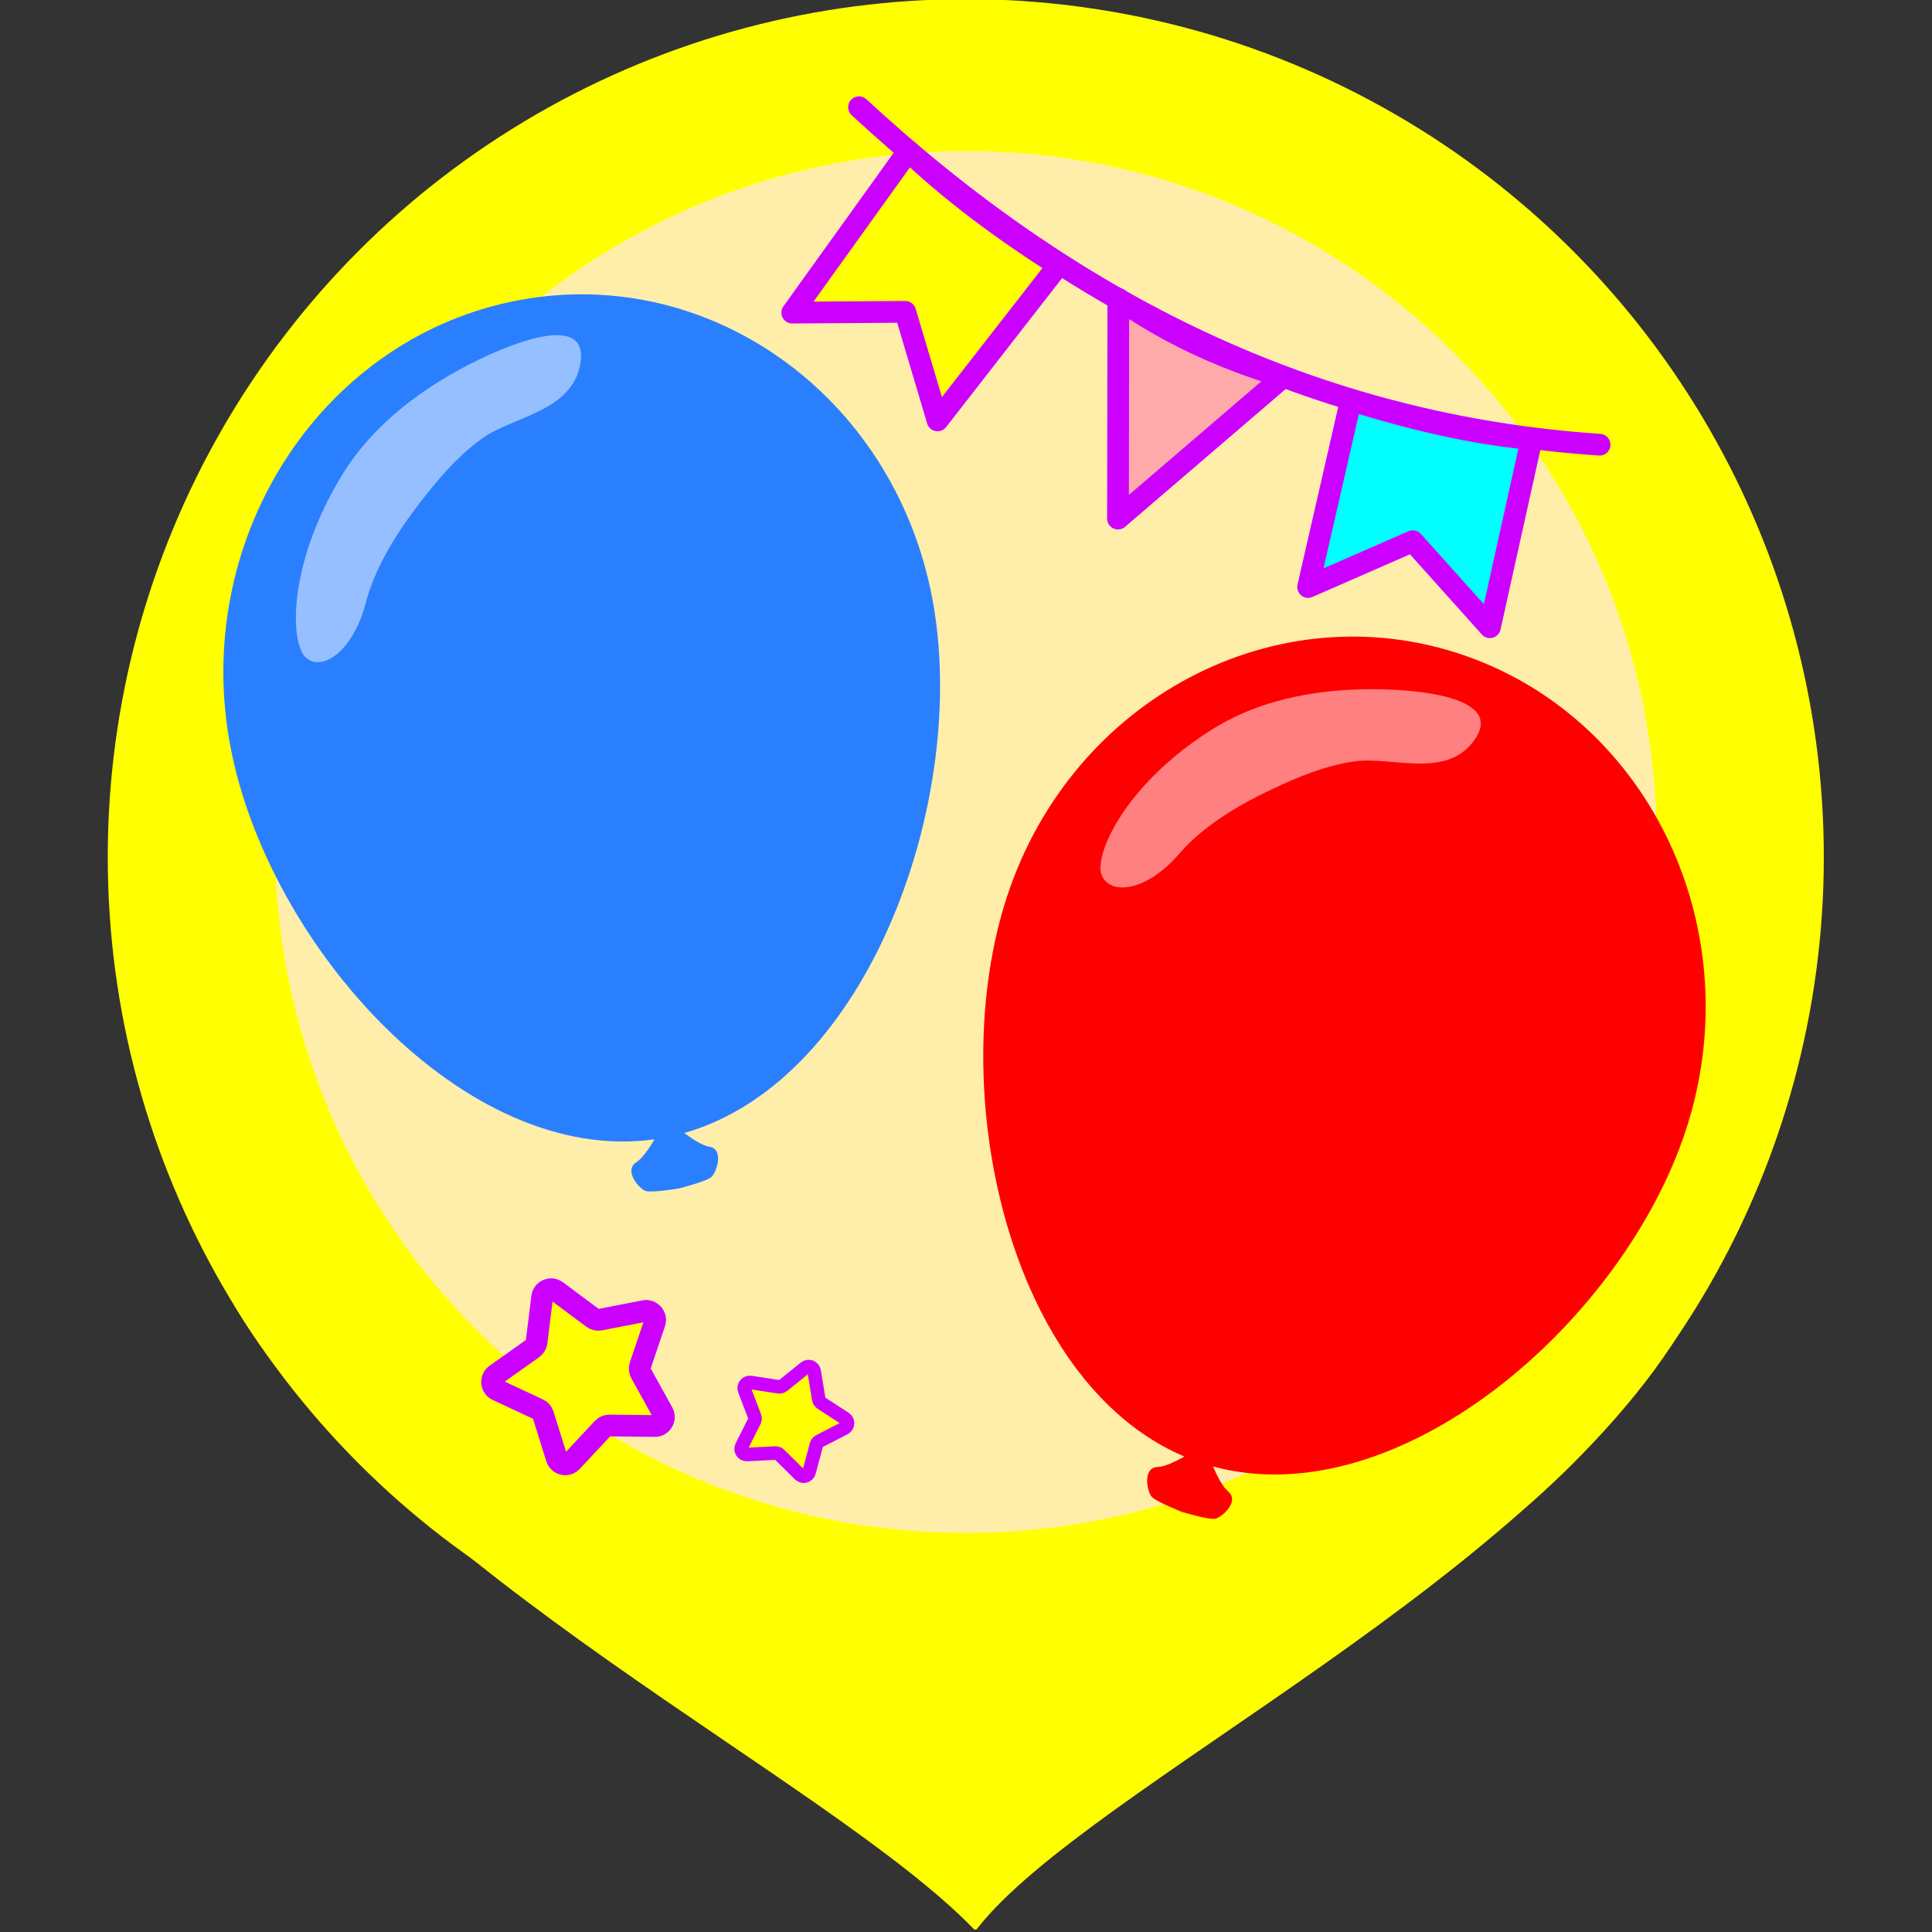<?xml version="1.0" encoding="UTF-8" standalone="no"?>
<!-- Created with Inkscape (http://www.inkscape.org/) -->

<svg
   xmlns:dc="http://purl.org/dc/elements/1.1/"
   xmlns:cc="http://creativecommons.org/ns#"
   xmlns:rdf="http://www.w3.org/1999/02/22-rdf-syntax-ns#"
   xmlns:svg="http://www.w3.org/2000/svg"
   xmlns="http://www.w3.org/2000/svg"
   xmlns:sodipodi="http://sodipodi.sourceforge.net/DTD/sodipodi-0.dtd"
   xmlns:inkscape="http://www.inkscape.org/namespaces/inkscape"
   width="60mm"
   height="60mm"
   viewBox="0 0 60 60"
   version="1.1"
   id="svg6878"
   inkscape:version="0.92.2 2405546, 2018-03-11"
   sodipodi:docname="ubicacion.svg">
  <rect x="0" y="0" width="60" height="60" fill="#333333" stroke="none"/>
  <defs
     id="defs6872">
    <clipPath
       clipPathUnits="userSpaceOnUse"
       id="clipPath13626">
      <path
         d="m 310.246,258.216 h 28.217 v -30.642 h -28.217 z"
         id="path13624"
         inkscape:connector-curvature="0" />
    </clipPath>
    <clipPath
       clipPathUnits="userSpaceOnUse"
       id="clipPath7497">
      <path
         d="m 310.246,258.216 h 28.217 v -30.642 h -28.217 z"
         id="path7495"
         inkscape:connector-curvature="0" />
    </clipPath>
  </defs>
  <sodipodi:namedview
     id="base"
     pagecolor="#ffffff"
     bordercolor="#666666"
     borderopacity="1.0"
     inkscape:pageopacity="0.0"
     inkscape:pageshadow="2"
     inkscape:zoom="0.49497475"
     inkscape:cx="-144.92296"
     inkscape:cy="119.34965"
     inkscape:document-units="mm"
     inkscape:current-layer="layer1"
     showgrid="false"
     fit-margin-top="0"
     fit-margin-left="0"
     fit-margin-right="0"
     fit-margin-bottom="0"
     inkscape:window-width="1362"
     inkscape:window-height="724"
     inkscape:window-x="0"
     inkscape:window-y="20"
     inkscape:window-maximized="0"
     borderlayer="true"
     inkscape:showpageshadow="false" />
  <g
     inkscape:label="Layer 1"
     inkscape:groupmode="layer"
     id="layer1"
     transform="translate(14.758,-137.118)">
    <g
       transform="matrix(0.675,0,0,0.675,-18.514,2.785)"
       id="g7483">
      <g
         id="g7427"
         style="fill:#ffff00;stroke:#ffff00"
         transform="matrix(0.822,0,0,0.822,8.899,35.415)">
        <circle
           r="45.242"
           cy="247"
           cx="50"
           id="circle7423"
           style="opacity:1;fill:#ffff00;fill-opacity:1;fill-rule:nonzero;stroke:#ffff00;stroke-width:5.567;stroke-linecap:round;stroke-linejoin:round;stroke-miterlimit:4;stroke-dasharray:none;stroke-dashoffset:0;stroke-opacity:1" />
        <path
           sodipodi:nodetypes="cccc"
           inkscape:connector-curvature="0"
           id="path7425"
           d="m 50.533,306.889 c 6.215,-7.988 32.187,-19.905 40.112,-34.745 H 9.247 c 8.871,14.84 33.057,26.279 41.286,34.745 z"
           style="fill:#ffff00;stroke:#ffff00;stroke-width:0.265px;stroke-linecap:butt;stroke-linejoin:miter;stroke-opacity:1" />
      </g>
      <path
         inkscape:connector-curvature="0"
         style="fill:#ffeeaa;stroke-width:0.224"
         d="m 50,205.96 c -17.448,0 -31.789,14.102 -31.789,31.789 0,17.448 14.102,31.789 31.789,31.789 17.448,0 31.789,-14.102 31.789,-31.789 0,-17.687 -14.341,-31.789 -31.789,-31.789 z"
         id="path7429" />
      <g
         transform="matrix(0.465,0,0,-0.491,48.454,226.524)"
         id="g7433"
         style="fill:#2a7fff">
        <path
           inkscape:connector-curvature="0"
           id="path7431"
           style="fill:#2a7fff;fill-opacity:1;fill-rule:nonzero;stroke:none"
           d="M 0,0 C -3.846,19.175 -22.507,31.602 -41.682,27.757 -60.856,23.911 -73.284,5.25 -69.438,-13.925 c 3.747,-18.684 23.236,-39.31 41.971,-36.797 -0.552,-0.879 -1.22,-1.794 -1.811,-2.156 -1.279,-0.783 0.299,-2.518 0.951,-2.694 0.65,-0.178 3.306,0.252 3.306,0.252 0,0 2.615,0.628 3.147,1.042 0.532,0.414 1.319,2.623 -0.162,2.853 -0.685,0.107 -1.655,0.692 -2.502,1.291 C -6.282,-45.229 3.747,-18.685 0,0" />
      </g>
      <g
         id="g7445"
         transform="matrix(0.465,0,0,-0.491,-125.087,341.216)">
        <g
           id="g7435" />
        <g
           id="g7443">
          <g
             style="opacity:0.5"
             id="g7441"
             clip-path="url(#clipPath13626)">
            <g
               id="g7439"
               transform="translate(334.325,258.019)">
              <path
                 inkscape:connector-curvature="0"
                 id="path7437"
                 style="fill:#ffffff;fill-opacity:1;fill-rule:nonzero;stroke:none"
                 d="M 0,0 C -2.341,-0.469 -4.987,-1.644 -5.945,-2.083 -11.229,-4.504 -16.352,-8 -19.541,-12.961 c -5.382,-8.373 -5.137,-15.763 -3.529,-17.075 1.607,-1.312 4.645,0.568 5.915,5.179 1.076,3.908 3.838,7.627 6.435,10.652 1.508,1.756 3.177,3.453 5.108,4.747 3.098,2.077 8.836,2.486 9.674,6.952 C 4.57,0.208 2.452,0.491 0,0" />
            </g>
          </g>
        </g>
      </g>
      <g
         style="fill:#ff0000"
         id="g7449"
         transform="matrix(0.402,0.241,0.237,-0.426,83.119,251.038)">
        <path
           d="M 0,0 C -3.846,19.175 -22.507,31.602 -41.682,27.757 -60.856,23.911 -73.284,5.25 -69.438,-13.925 c 3.747,-18.684 23.236,-39.31 41.971,-36.797 -0.552,-0.879 -1.22,-1.794 -1.811,-2.156 -1.279,-0.783 0.299,-2.518 0.951,-2.694 0.65,-0.178 3.306,0.252 3.306,0.252 0,0 2.615,0.628 3.147,1.042 0.532,0.414 1.319,2.623 -0.162,2.853 -0.685,0.107 -1.655,0.692 -2.502,1.291 C -6.282,-45.229 3.747,-18.685 0,0"
           style="fill:#ff0000;fill-opacity:1;fill-rule:nonzero;stroke:none"
           id="path7447"
           inkscape:connector-curvature="0" />
      </g>
      <g
         transform="matrix(0.415,0.217,0.213,-0.439,-121.475,271.829)"
         id="g7461">
        <g
           id="g7451" />
        <g
           id="g7459">
          <g
             clip-path="url(#clipPath13626)"
             id="g7457"
             style="opacity:0.5">
            <g
               transform="translate(334.325,258.019)"
               id="g7455">
              <path
                 d="M 0,0 C -2.341,-0.469 -4.987,-1.644 -5.945,-2.083 -11.229,-4.504 -16.352,-8 -19.541,-12.961 c -5.382,-8.373 -5.137,-15.763 -3.529,-17.075 1.607,-1.312 4.645,0.568 5.915,5.179 1.076,3.908 3.838,7.627 6.435,10.652 1.508,1.756 3.177,3.453 5.108,4.747 3.098,2.077 8.836,2.486 9.674,6.952 C 4.57,0.208 2.452,0.491 0,0"
                 style="fill:#ffffff;fill-opacity:1;fill-rule:nonzero;stroke:none"
                 id="path7453"
                 inkscape:connector-curvature="0" />
            </g>
          </g>
        </g>
      </g>
      <g
         id="g7467"
         transform="matrix(0.545,-0.233,0.233,0.545,-99.762,163.38)"
         style="fill:#ffff00;stroke:#cc00ff;stroke-width:1.687;stroke-miterlimit:4;stroke-dasharray:none">
        <g
           style="fill:#ffff00;stroke:#cc00ff;stroke-width:0.931;stroke-miterlimit:4;stroke-dasharray:none"
           id="g7465"
           transform="matrix(1.812,0,0,-1.812,146.126,239.522)">
          <path
             d="m 0,0 c 0.197,0.221 0.083,0.572 -0.206,0.635 l -1.898,0.41 c -0.106,0.023 -0.198,0.09 -0.252,0.184 l -0.976,1.677 c -0.149,0.256 -0.52,0.256 -0.668,0 L -4.977,1.229 C -5.031,1.135 -5.123,1.068 -5.229,1.045 L -7.126,0.635 C -7.416,0.572 -7.53,0.221 -7.333,0 l 1.294,-1.447 c 0.073,-0.081 0.107,-0.189 0.097,-0.297 l -0.197,-1.931 c -0.03,-0.295 0.27,-0.512 0.541,-0.392 l 1.776,0.783 c 0.099,0.044 0.213,0.044 0.312,0 l 1.776,-0.783 c 0.271,-0.12 0.57,0.097 0.54,0.392 l -0.197,1.931 c -0.01,0.108 0.025,0.216 0.097,0.297 z"
             style="fill:#ffff00;fill-opacity:1;fill-rule:nonzero;stroke:#cc00ff;stroke-width:0.931;stroke-miterlimit:4;stroke-dasharray:none"
             id="path7463"
             inkscape:connector-curvature="0" />
        </g>
      </g>
      <path
         style="fill:none;stroke:#cc00ff;stroke-width:1;stroke-linecap:round;stroke-linejoin:round;stroke-miterlimit:4;stroke-dasharray:none;stroke-opacity:1"
         d="m 45.086,203.944 c 9.802,9.068 20.999,14.646 34.074,15.528"
         id="path7469"
         inkscape:connector-curvature="0"
         sodipodi:nodetypes="cc" />
      <path
         style="fill:#ffff00;stroke:#cc00ff;stroke-width:1;stroke-linecap:round;stroke-linejoin:round;stroke-miterlimit:4;stroke-dasharray:none;stroke-opacity:1"
         d="m 47.354,205.96 -5.339,7.435 5.199,-0.035 1.486,4.994 5.554,-7.133 c -2.503,-1.592 -4.842,-3.314 -6.9,-5.262 z"
         id="path7471"
         inkscape:connector-curvature="0"
         sodipodi:nodetypes="cccccc" />
      <path
         style="fill:#ffaaaa;stroke:#cc00ff;stroke-width:1;stroke-linecap:round;stroke-linejoin:round;stroke-miterlimit:4;stroke-dasharray:none;stroke-opacity:1"
         d="m 57.016,212.755 -0.015,10.117 7.601,-6.519 c -3.045,-0.918 -5.521,-2.146 -7.587,-3.599 z"
         id="path7473"
         inkscape:connector-curvature="0"
         sodipodi:nodetypes="cccc" />
      <path
         sodipodi:nodetypes="cccccc"
         inkscape:connector-curvature="0"
         id="path7475"
         d="m 67.717,217.427 -1.969,8.593 4.817,-2.108 3.549,3.958 1.919,-8.656 c -2.723,-0.251 -5.504,-0.913 -8.316,-1.787 z"
         style="fill:#00ffff;stroke:#cc00ff;stroke-width:1;stroke-linecap:round;stroke-linejoin:round;stroke-miterlimit:4;stroke-dasharray:none;stroke-opacity:1" />
      <g
         style="fill:#ffff00;stroke:#cc00ff;stroke-width:1.687;stroke-miterlimit:4;stroke-dasharray:none"
         transform="matrix(0.346,0.132,-0.132,0.346,25.475,162.558)"
         id="g7481">
        <g
           transform="matrix(1.812,0,0,-1.812,146.126,239.522)"
           id="g7479"
           style="fill:#ffff00;stroke:#cc00ff;stroke-width:0.931;stroke-miterlimit:4;stroke-dasharray:none">
          <path
             inkscape:connector-curvature="0"
             id="path7477"
             style="fill:#ffff00;fill-opacity:1;fill-rule:nonzero;stroke:#cc00ff;stroke-width:0.931;stroke-miterlimit:4;stroke-dasharray:none"
             d="m 0,0 c 0.197,0.221 0.083,0.572 -0.206,0.635 l -1.898,0.41 c -0.106,0.023 -0.198,0.09 -0.252,0.184 l -0.976,1.677 c -0.149,0.256 -0.52,0.256 -0.668,0 L -4.977,1.229 C -5.031,1.135 -5.123,1.068 -5.229,1.045 L -7.126,0.635 C -7.416,0.572 -7.53,0.221 -7.333,0 l 1.294,-1.447 c 0.073,-0.081 0.107,-0.189 0.097,-0.297 l -0.197,-1.931 c -0.03,-0.295 0.27,-0.512 0.541,-0.392 l 1.776,0.783 c 0.099,0.044 0.213,0.044 0.312,0 l 1.776,-0.783 c 0.271,-0.12 0.57,0.097 0.54,0.392 l -0.197,1.931 c -0.01,0.108 0.025,0.216 0.097,0.297 z" />
        </g>
      </g>
    </g>
  </g>
</svg>
